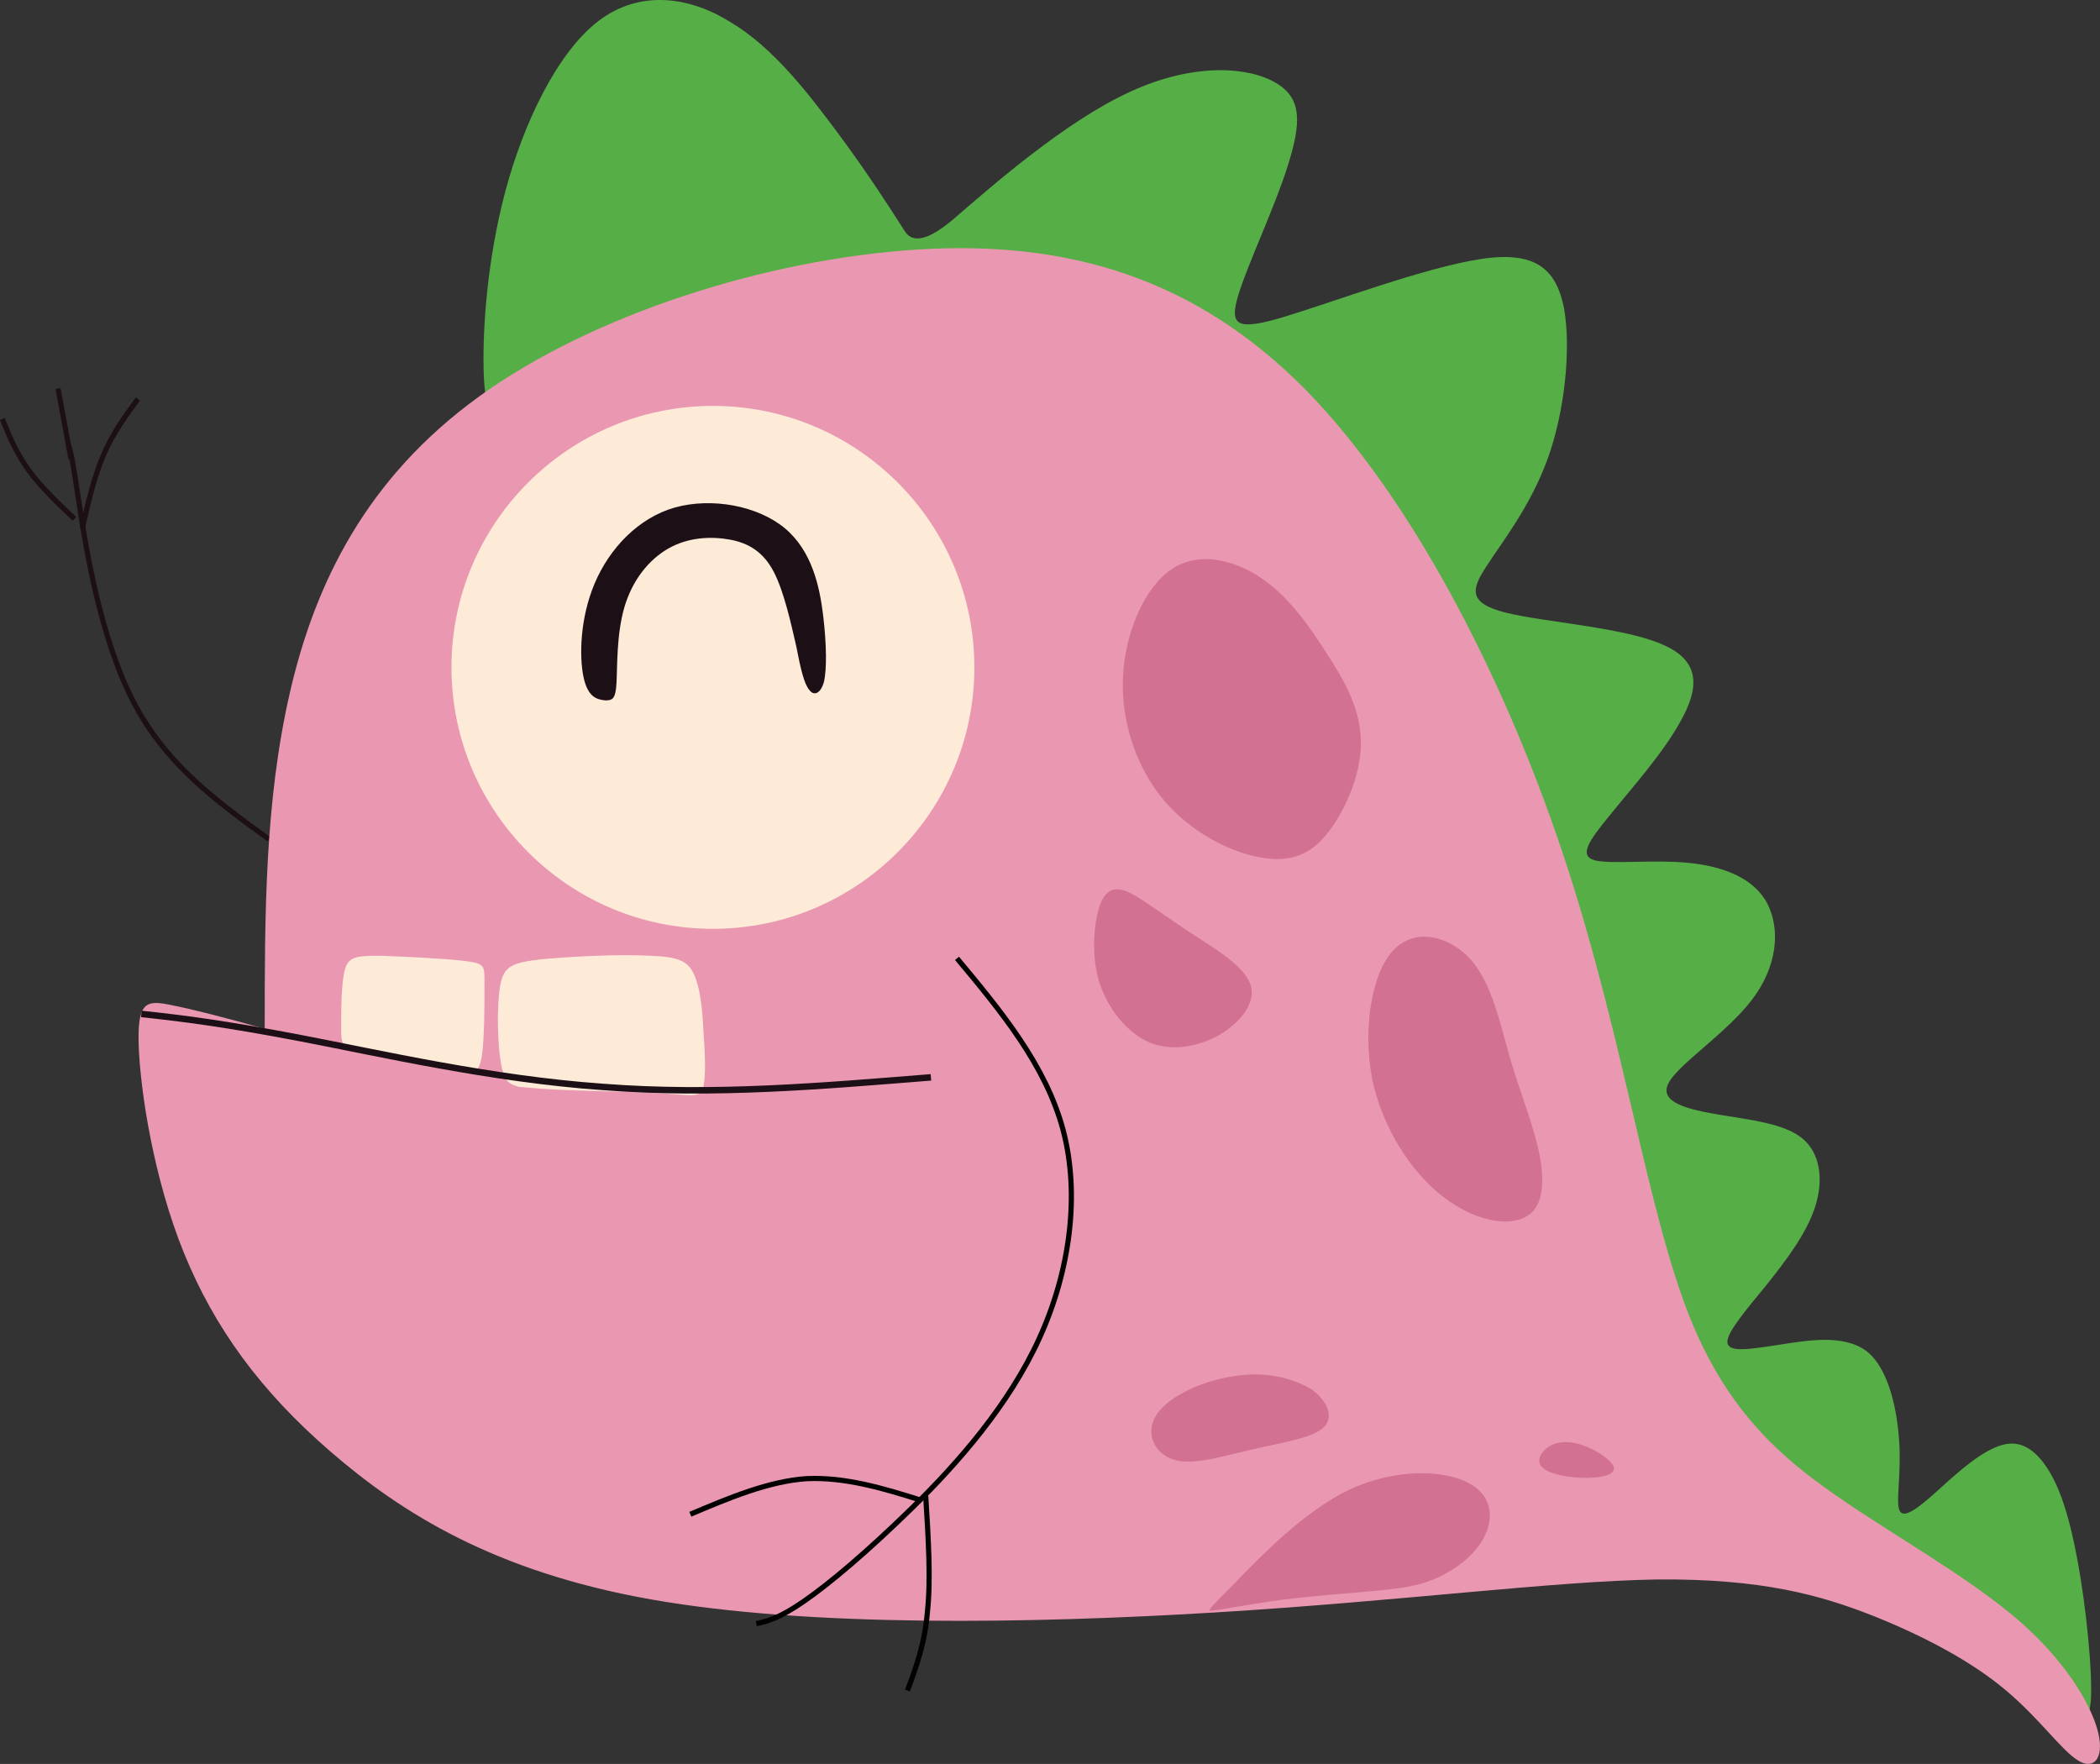 <?xml version="1.0" encoding="UTF-8"?>
<svg id="Layer_2" data-name="Layer 2" xmlns="http://www.w3.org/2000/svg" viewBox="0 0 933.97 784.5">
  <rect x="0" y="0" width="933.97" height="784.5" fill="#333333" stroke="none"/>
  <defs>
    <style>
      .cls-1, .cls-2, .cls-3, .cls-4 {
        fill: none;
      }

      .cls-1, .cls-5, .cls-6, .cls-7, .cls-8, .cls-9 {
        stroke-width: 0px;
      }

      .cls-2, .cls-3 {
        stroke-width: 2.3px;
      }

      .cls-2, .cls-3, .cls-4 {
        stroke-miterlimit: 2.61;
      }

      .cls-2, .cls-4 {
        stroke: #1c0f16;
      }

      .cls-3 {
        stroke: #010101;
      }

      .cls-5 {
        fill: #1c0f16;
      }

      .cls-5, .cls-6, .cls-7, .cls-8, .cls-9 {
        fill-rule: evenodd;
      }

      .cls-6 {
        fill: #56ae47;
      }

      .cls-7 {
        fill: #d27191;
      }

      .cls-8 {
        fill: #ea98b1;
      }

      .cls-9 {
        fill: #fdebd8;
      }

      .cls-4 {
        stroke-width: 2.88px;
      }
    </style>
  </defs>
  <g id="Layer_1-2" data-name="Layer 1">
    <g id="Layer_1-3" data-name="Layer 1">
      <path class="cls-6" d="m215.08,163.54c-.39-17.38,1.55-47.9,9.66-78.42,8.11-30.52,23.18-61.81,41.33-75.72,18.16-13.91,40.18-11.2,58.72.39,18.93,11.2,34.38,31.29,47.9,49.45,13.52,18.16,24.34,35.15,29.75,43.65q5.41,8.5,22.02-5.79c16.61-14.29,49.45-43.27,78.42-56.4,28.59-13.13,52.92-10.82,64.51-3.86,11.98,6.95,11.2,18.16,5.41,36.7-5.79,18.54-17.77,43.65-22.02,57.56-4.25,13.91-.77,16.22,20.86,9.66,21.63-6.57,61.81-21.63,86.53-25.5,24.72-3.86,34,4.25,37.47,22.02,3.09,17.77.39,45.58-7.34,66.83-7.73,21.25-20.09,36.7-27.04,47.52-6.95,10.43-8.5,16.61,8.5,20.86,17,4.25,52.92,6.57,69.92,14.29,17,7.34,15.84,19.7,7.73,34-7.73,14.29-22.41,30.52-31.68,42.11-9.27,11.2-13.52,17.77-6.57,19.7,7.34,1.93,25.88-.39,41.72,1.16,15.84,1.55,29.36,6.95,35.15,18.16,5.79,11.2,4.64,27.81-6.95,42.88-11.59,15.07-32.84,28.59-37.09,37.09-4.25,8.5,8.89,11.59,22.79,13.91,13.91,2.32,28.59,3.86,36.7,10.43,8.11,6.57,9.66,18.54,5.79,30.52-3.86,11.98-12.75,23.56-21.63,34.77-8.89,10.82-17.77,21.25-17.38,25.5.39,4.64,9.66,3.09,22.41,1.16,12.75-1.93,28.97-5.02,39.4,2.7,10.04,7.73,13.91,26.66,14.68,41.72.77,15.07-1.93,26.66.39,29.75,2.32,3.09,9.27-2.7,17.77-10.43,8.5-7.73,18.93-17,27.81-19.32,8.5-2.32,15.45,2.7,21.25,12.75,5.79,10.04,10.04,25.5,13.52,47.52,3.48,22.02,5.79,50.22,3.86,57.17-1.93,6.95-8.5-8.11-34-28.59-25.5-20.47-69.92-46.74-100.05-71.85-30.13-25.11-46.36-49.83-64.51-101.99-18.16-52.15-38.24-132.12-61.81-196.63-23.56-64.51-50.22-113.19-76.1-151.05-25.88-37.47-50.99-63.74-90.78-76.88-39.79-13.13-94.26-13.52-135.98-6.18-41.72,7.34-70.69,22.41-93.1,34.77-22.02,11.98-37.47,20.86-46.36,22.79-8.89,1.55-11.2-3.09-11.59-20.86Z"/>
      <g>
        <path class="cls-2" d="m119.67,373.3c-22.79-16.61-45.58-32.84-60.26-61.04-14.68-28.2-21.25-68.38-24.34-89.24-3.09-20.86-3.86-22.79-4.64-25.11"/>
        <path class="cls-2" d="m36.61,235.01c2.7-11.98,5.41-23.56,9.66-33.22,4.25-9.66,9.66-17,15.07-24.34"/>
        <path class="cls-2" d="m33.13,230.76c-7.34-6.95-14.68-13.91-20.09-21.25-5.41-7.34-8.89-15.45-10.43-19.32l-1.55-3.86"/>
        <path class="cls-2" d="m31.59,204.1c-1.93-10.43-3.86-20.86-5.79-31.29"/>
      </g>
      <path class="cls-8" d="m117.73,457.52c0-50.22,0-100.83,11.2-149.5,11.2-48.67,34-95.42,84.21-131.73,50.22-36.31,127.48-61.04,194.7-65.29,67.22-4.25,124,12.75,173.07,62.58,49.06,50.22,90.78,133.66,116.28,212.47,25.5,78.81,35.54,152.98,54.47,200.11,18.93,47.13,47.13,67.22,74.94,85.76,27.81,18.16,55.63,34.38,74.56,51.77,18.93,17.38,29.36,35.54,32.06,47.13,2.7,11.59-2.32,16.61-9.27,11.98-7.34-4.64-16.61-18.16-31.68-30.9-15.07-12.75-35.93-23.95-59.1-33.22-23.56-9.27-49.45-16.61-96.19-16.22-46.74.77-113.96,9.66-196.63,14.68-82.67,5.02-180.79,6.57-250.71-5.79-69.92-12.36-111.26-38.63-142.55-65.67-31.29-27.04-51.77-55.24-65.29-88.46-13.52-33.22-19.32-71.85-20.09-91.55s3.09-20.86,13.13-18.93c10.04,1.93,26.66,6.18,42.88,10.82Z"/>
      <path class="cls-7" d="m549.24,703.98c10.82-11.2,30.52-31.68,50.61-41.33,20.47-9.66,41.72-8.89,52.54-3.48,11.2,5.41,11.98,15.45,8.11,23.56-3.86,8.5-13.13,15.45-22.02,19.32-8.89,3.86-17.77,4.64-30.52,5.79-12.75,1.16-28.97,2.32-42.11,4.25-13.13,1.93-22.79,3.86-26.66,4.25-3.09.39-.77-1.16,10.04-12.36Z"/>
      <path class="cls-1" d="m117.73,457.52c0-50.22,0-100.83,11.2-149.5,11.2-48.67,34-95.42,84.21-131.73,50.22-36.31,127.48-61.04,194.7-65.29,67.22-4.25,124,12.75,173.07,62.58,49.06,50.22,90.78,133.66,116.28,212.47,25.5,78.81,35.54,152.98,54.47,200.11,18.93,47.13,47.13,67.22,74.94,85.76,27.81,18.16,55.63,34.38,74.56,51.77,18.93,17.38,29.36,35.54,32.06,47.13,2.7,11.59-2.32,16.61-9.27,11.98-7.34-4.64-16.61-18.16-31.68-30.9-15.07-12.75-35.93-23.95-59.1-33.22-23.56-9.27-49.45-16.61-96.19-16.22-46.74.77-113.96,9.66-196.63,14.68-82.67,5.02-180.79,6.57-250.71-5.79-69.92-12.36-111.26-38.63-142.55-65.67-31.29-27.04-51.77-55.24-65.29-88.46-13.52-33.22-19.32-71.85-20.09-91.55s3.09-20.86,13.13-18.93c10.04,1.93,26.66,6.18,42.88,10.82Z"/>
      <path class="cls-9" d="m151.73,456.75c0-6.95,0-18.93,1.55-25.11,1.55-6.18,5.02-6.57,15.84-6.57,10.43.39,28.2,1.16,37.47,2.32,9.27,1.16,8.89,1.93,8.89,10.43s0,23.95-1.16,31.68c-1.16,7.73-3.86,8.11-7.73,7.34-4.25-.77-9.66-2.32-19.32-4.25-9.27-1.55-22.41-3.48-28.97-5.41-6.57-1.55-6.57-3.48-6.57-10.43Z"/>
      <path class="cls-9" d="m222.81,472.97c-1.55-8.5-1.93-25.5-.39-34.38,1.55-9.27,5.79-10.43,18.54-11.98,12.75-1.16,34.38-2.32,47.52-1.55,13.13.39,17.38,2.32,20.09,8.11,2.7,5.79,3.86,15.07,4.25,25.11.77,10.04,1.16,20.09,0,25.11-1.16,4.64-4.25,3.86-15.07,3.09s-29.75-1.16-42.49-1.55c-12.75-.39-19.7-1.16-24.34-1.55-4.25-1.16-6.57-1.93-8.11-10.43Z"/>
      <path class="cls-4" d="m62.88,450.95c18.16,1.93,36.7,4.25,71.08,10.82,34.38,6.57,84.6,18.16,134.05,21.63,49.45,3.86,97.74-.39,146.02-4.25"/>
      <path class="cls-9" d="m317.07,413.09c64.13,0,116.28-52.15,116.28-116.28s-52.15-116.28-116.28-116.28-116.28,52.15-116.28,116.28,52.15,116.28,116.28,116.28Z"/>
      <path class="cls-5" d="m259.51,301.06c-1.93-9.27-1.55-26.27,5.02-41.72,6.57-15.45,19.32-28.97,35.54-33.61,16.61-4.64,37.09-.77,49.06,9.27,11.98,10.04,15.45,25.88,17,39.02,1.55,13.13,1.55,23.56.39,28.97-1.55,5.79-4.64,6.57-6.57,3.86-2.32-2.7-3.86-9.27-5.79-19.32-2.32-10.04-5.41-24.34-10.04-33.22-4.64-8.89-11.2-12.75-19.32-14.29-8.5-1.55-18.54-1.16-27.43,3.86-8.89,5.02-16.22,14.29-19.7,26.27-3.48,11.98-3.09,26.27-3.48,33.61-.39,7.34-1.93,7.73-5.02,7.73-3.48-.39-7.73-1.16-9.66-10.43Z"/>
      <path class="cls-7" d="m696.81,641.4c-8.11-.39-13.52,5.79-11.98,9.66,1.55,3.86,10.04,5.79,18.16,6.18,8.11.39,16.22-1.16,14.68-5.02-1.55-3.86-12.75-10.82-20.86-10.82Z"/>
      <path class="cls-7" d="m548.85,612.04c-13.91,1.93-28.97,8.89-34.38,17-5.41,8.11-1.16,17.38,7.34,20.09,8.5,2.7,20.86-1.16,34-4.25,13.13-3.09,27.04-5.02,32.45-9.66,5.41-4.64,2.32-11.98-5.02-17.38-8.5-5.02-20.47-8.11-34.38-5.79Z"/>
      <path class="cls-7" d="m619.55,422.75c-9.66,10.43-13.52,35.15-9.27,57.17,4.64,22.02,17.38,41.33,31.29,52.15,13.91,10.82,28.59,13.52,36.7,9.27,7.73-3.86,8.89-14.29,6.57-27.04-2.32-12.75-8.5-27.43-13.13-43.27-4.64-16.22-8.11-33.22-17.38-44.04-9.66-10.82-25.11-14.68-34.77-4.25Z"/>
      <path class="cls-7" d="m489.75,401.12c-3.09,7.34-4.64,22.02-1.16,34.77,3.86,12.75,12.75,23.56,22.79,27.81,10.43,4.25,22.41,1.55,31.68-3.86,9.27-5.79,16.22-14.68,12.75-22.79-3.48-8.5-17.38-16.22-27.81-23.18-10.43-6.95-18.16-12.75-24.34-16.22-5.79-3.09-10.82-3.48-13.91,3.48Z"/>
      <path class="cls-7" d="m521.04,253.16c-11.98,8.11-20.86,28.2-21.63,48.67-.77,20.09,6.57,40.56,18.54,54.47,11.98,13.91,28.2,22.02,40.95,24.72,12.75,2.7,22.41.39,30.52-9.27,8.11-9.66,15.84-26.27,15.84-41.33s-7.34-27.81-15.45-40.18c-8.11-12.75-17-25.11-28.97-33.22-11.98-8.11-27.81-11.98-39.79-3.86Z"/>
      <g>
        <path class="cls-3" d="m425.62,426.23c19.7,23.56,39.4,47.52,47.13,76.1,7.73,28.97,3.09,62.97-10.43,92.71-13.52,29.75-36.31,55.63-56.4,75.33-20.09,19.7-37.09,34-48.29,41.72-11.2,7.73-16.22,8.89-21.25,10.04"/>
        <path class="cls-3" d="m411.71,665.35c1.16,18.54,2.32,37.09.77,51.38-1.16,14.29-5.02,24.72-8.89,35.15"/>
        <path class="cls-3" d="m409.78,667.28c-17-5.41-34-10.43-50.99-9.66-17,1.16-34.38,8.5-51.77,15.84"/>
      </g>
    </g>
  </g>
</svg>